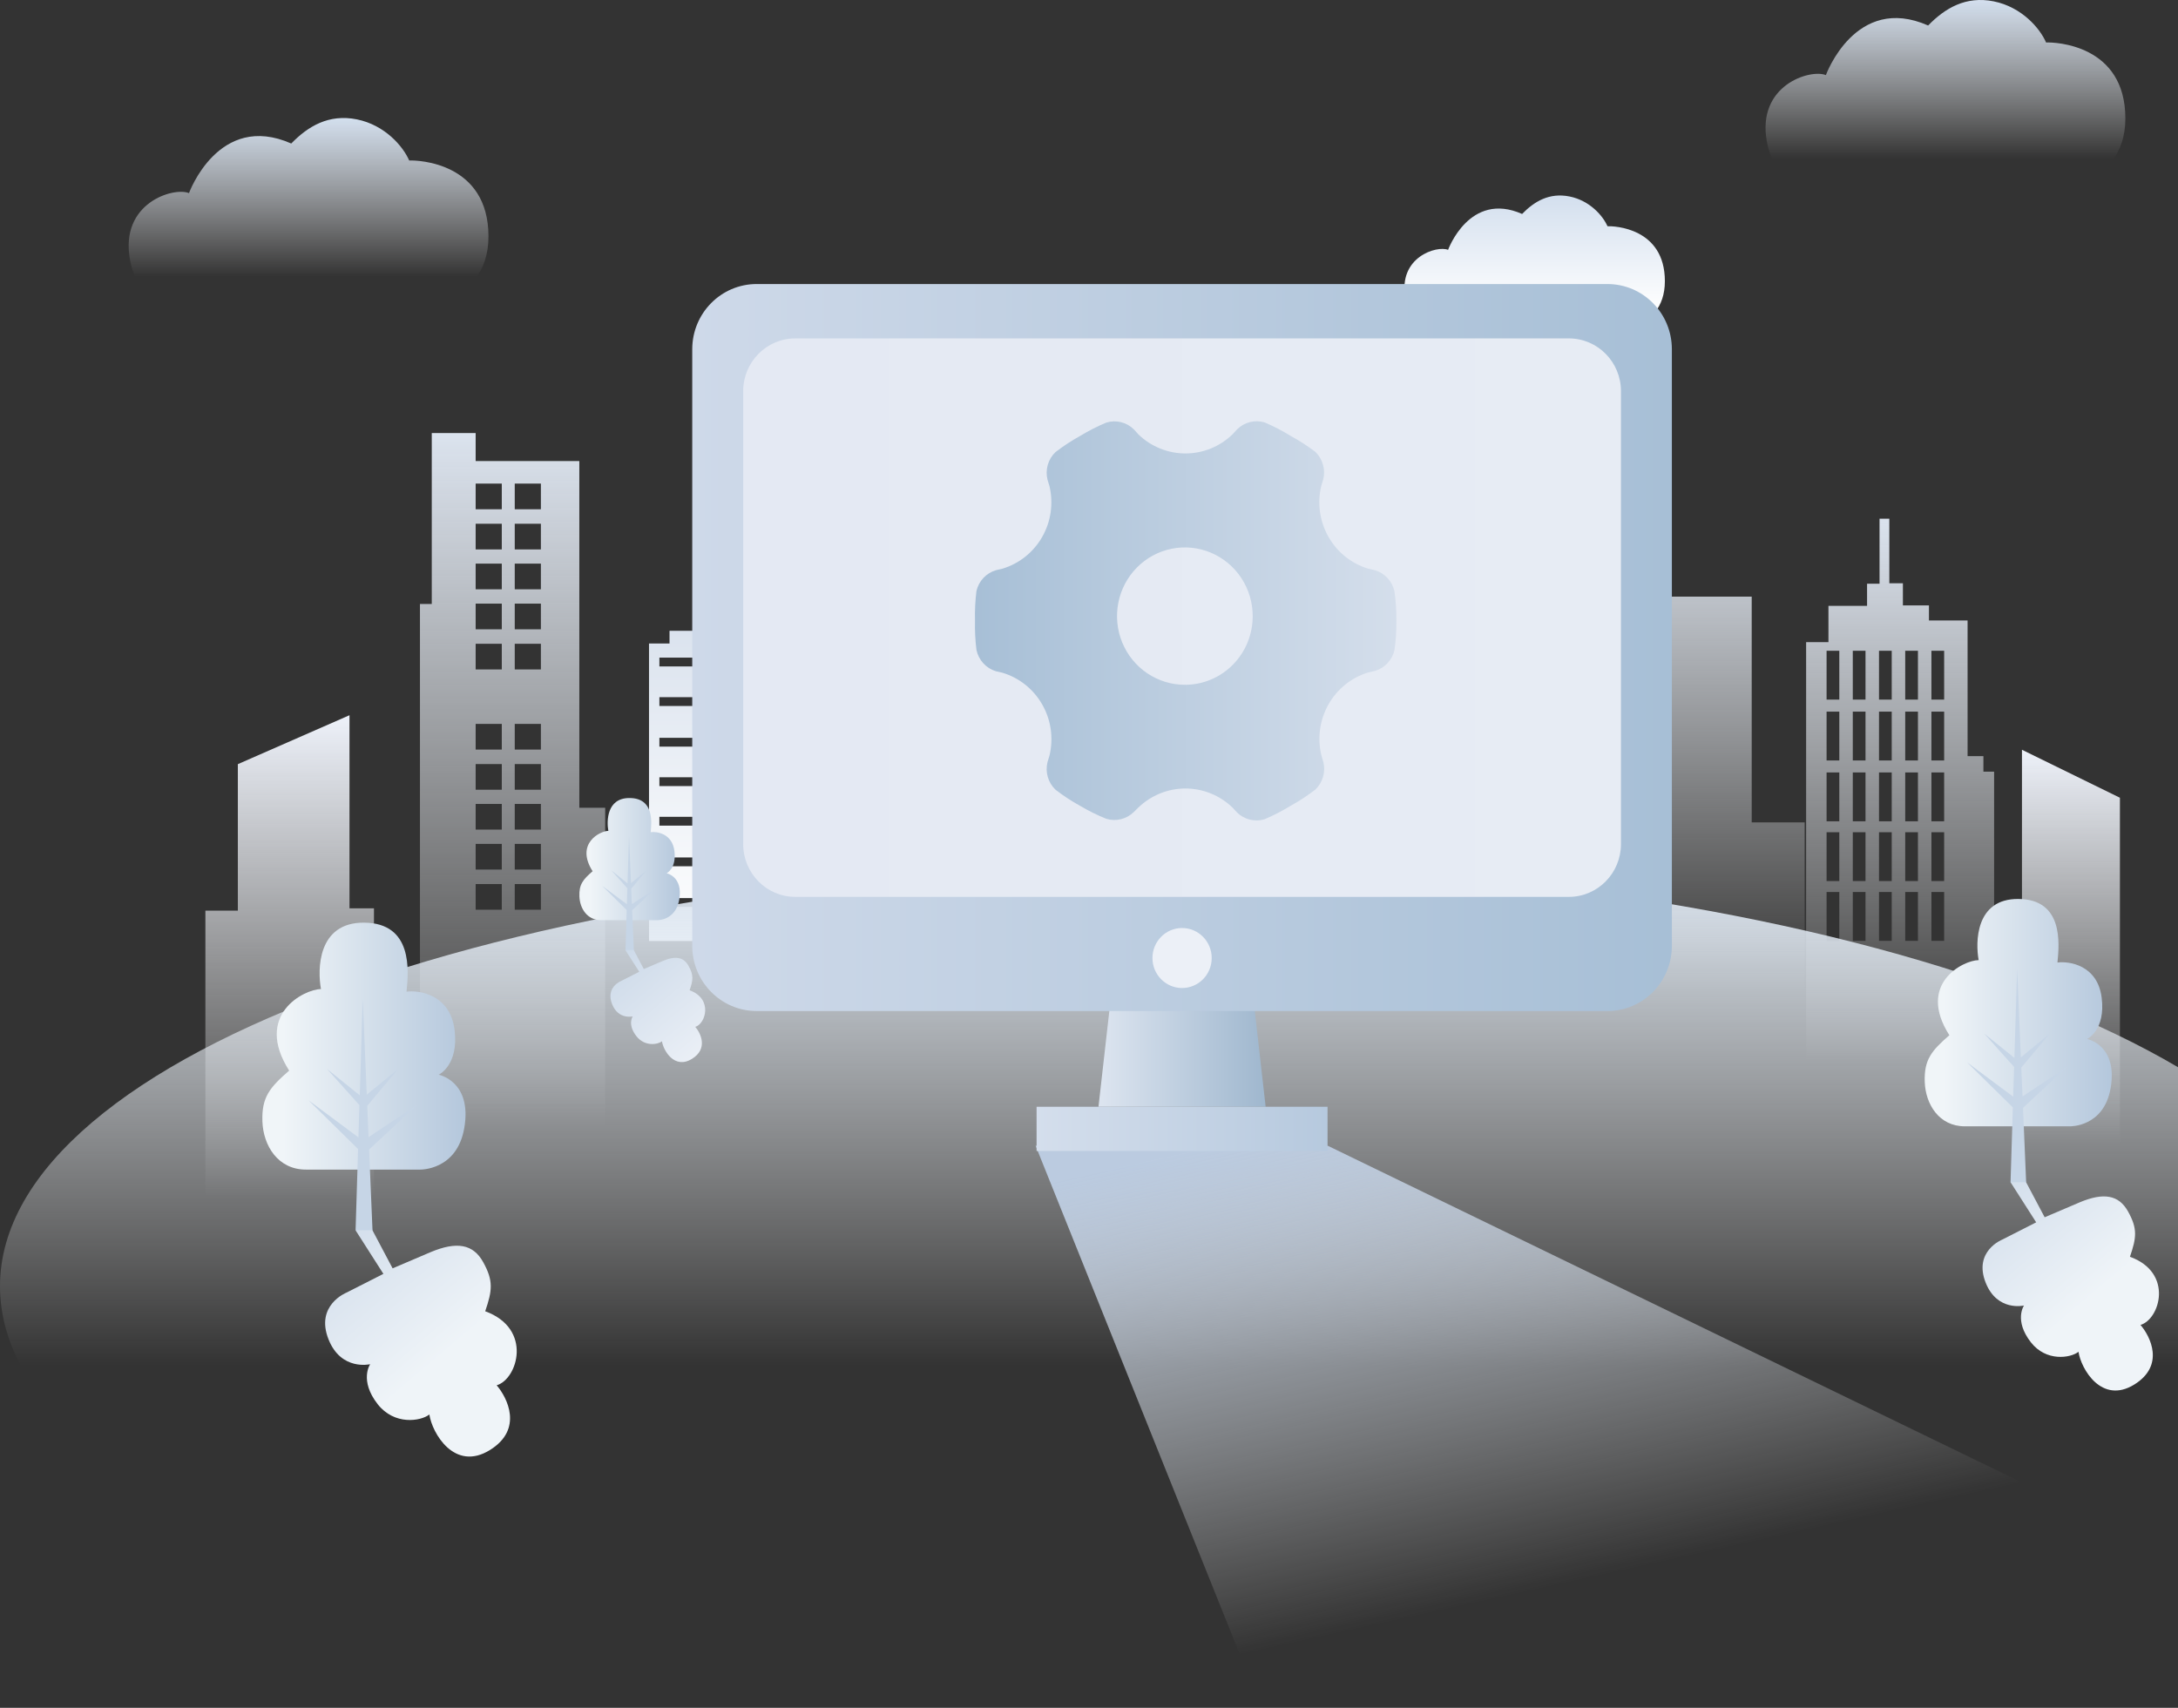 <svg width="306" height="240" viewBox="0 0 306 240" fill="none" xmlns="http://www.w3.org/2000/svg">
<rect x="0" y="0" width="306" height="240" fill="#333333" stroke="none"/>
<path d="M107.185 90.182V88.646H94.064V90.43H91.182V132.24H110.329V90.182H107.185ZM108.67 127.448H92.641V126.209H108.67V127.448ZM108.67 121.737H92.641V120.498H108.67V121.737ZM108.67 116.026H92.641V114.787H108.67V116.026ZM108.67 110.468H92.641V109.229H108.67V110.468ZM108.67 104.924H92.641V103.685H108.67V104.924ZM108.67 99.213H92.641V97.974H108.67V99.213ZM108.67 93.655H92.641V92.416H108.67V93.655Z" fill="url(#paint0_linear_7726_2073)"/>
<path d="M81.392 113.517V64.793H66.826V60.857H60.662V84.877H59.003V158.359H85.026V113.517H81.392ZM70.5 127.845H66.826V124.237H70.5V127.845ZM70.5 122.201H66.826V118.593H70.5V122.201ZM70.5 116.585H66.826V112.977H70.5V116.585ZM70.5 110.982H66.826V107.374H70.5V110.982ZM70.5 105.338H66.826V101.731H70.5V105.338ZM70.5 94.078H66.826V90.471H70.5V94.078ZM70.5 88.435H66.826V84.827H70.5V88.435ZM70.5 82.814H66.826V79.206H70.5V82.814ZM70.5 77.211H66.826V73.603H70.5V77.211ZM70.5 71.567H66.826V67.96H70.5V71.567ZM75.993 127.845H72.319V124.237H75.993V127.845ZM75.993 122.201H72.319V118.593H75.993V122.201ZM75.993 116.585H72.319V112.977H75.993V116.585ZM75.993 110.982H72.319V107.374H75.993V110.982ZM75.993 105.338H72.319V101.731H75.993V105.338ZM75.993 94.078H72.319V90.471H75.993V94.078ZM75.993 88.435H72.319V84.827H75.993V88.435ZM75.993 82.814H72.319V79.206H75.993V82.814ZM75.993 77.211H72.319V73.603H75.993V77.211ZM75.993 71.567H72.319V67.96H75.993V71.567Z" fill="url(#paint1_linear_7726_2073)"/>
<path d="M224.746 139.135C224.906 137.041 224.746 68.657 224.746 68.657H232.987V83.84H246.108V115.57H253.549V139.135H224.746Z" fill="url(#paint2_linear_7726_2073)"/>
<path d="M278.66 108.446V106.261H276.437V87.196H271.01V85.079H267.35V81.967H265.442V72.896H264.068V82.03H262.315V85.142H256.889V90.241H253.753V149.346H280.164V108.441H278.66V108.446ZM258.415 132.218H256.627V125.354H258.415V132.218ZM258.415 123.818H256.627V116.954H258.415V123.818ZM258.415 115.418H256.627V108.554H258.415V115.418ZM258.415 106.869H256.627V100.005H258.415V106.869ZM258.415 98.316H256.627V91.452H258.415V98.316ZM262.097 132.218H260.309V125.354H262.097V132.218ZM262.097 123.818H260.309V116.954H262.097V123.818ZM262.097 115.418H260.309V108.554H262.097V115.418ZM262.097 106.869H260.309V100.005H262.097V106.869ZM262.097 98.316H260.309V91.452H262.097V98.316ZM265.78 132.218H263.992V125.354H265.78V132.218ZM265.78 123.818H263.992V116.954H265.78V123.818ZM265.78 115.418H263.992V108.554H265.78V115.418ZM265.78 106.869H263.992V100.005H265.78V106.869ZM265.78 98.316H263.992V91.452H265.78V98.316ZM269.463 132.218H267.675V125.354H269.463V132.218ZM269.463 123.818H267.675V116.954H269.463V123.818ZM269.463 115.418H267.675V108.554H269.463V115.418ZM269.463 106.869H267.675V100.005H269.463V106.869ZM269.463 98.316H267.675V91.452H269.463V98.316ZM273.145 132.218H271.357V125.354H273.145V132.218ZM273.145 123.818H271.357V116.954H273.145V123.818ZM273.145 115.418H271.357V108.554H273.145V115.418ZM273.145 106.869H271.357V100.005H273.145V106.869ZM273.145 98.316H271.357V91.452H273.145V98.316Z" fill="url(#paint3_linear_7726_2073)"/>
<path d="M28.857 168.299V127.971H33.416V107.387L49.102 100.51V127.646H52.541V168.299H28.857Z" fill="url(#paint4_linear_7726_2073)"/>
<path d="M297.839 160.822H284.077V105.365L297.839 112.107V160.822Z" fill="url(#paint5_linear_7726_2073)"/>
<path d="M26.553 27.14C26.553 27.14 30.707 15.664 40.919 20.168C43.276 17.744 46.194 15.983 50.139 16.776C54.084 17.573 56.628 20.564 57.491 22.555C58.727 22.496 68.628 22.829 68.628 33.229C68.628 43.629 56.646 43.431 55.779 42.606C54.711 43.57 49.578 48.799 43.352 42.832C42.004 43.998 37.601 48.939 30.64 42.12C27.416 43.485 19.752 44.534 18.267 36.522C16.781 28.509 24.4 26.248 26.553 27.14Z" fill="url(#paint6_linear_7726_2073)"/>
<path d="M256.529 10.556C256.529 10.556 260.683 -0.92 270.895 3.584C273.252 1.161 276.17 -0.6 280.115 0.192C284.06 0.99 286.604 3.98 287.467 5.971C288.703 5.912 298.604 6.246 298.604 16.645C298.604 27.045 286.622 26.847 285.755 26.023C284.687 26.986 279.554 32.216 273.328 26.248C271.98 27.414 267.577 32.355 260.616 25.536C257.392 26.901 249.728 27.95 248.243 19.938C246.753 11.93 254.376 9.664 256.529 10.556Z" fill="url(#paint7_linear_7726_2073)"/>
<path d="M203.45 35.112C203.45 35.112 206.457 26.802 213.849 30.067C215.557 28.311 217.665 27.036 220.525 27.613C223.38 28.189 225.222 30.356 225.844 31.793C226.738 31.752 233.908 31.991 233.908 39.517C233.908 47.043 225.235 46.899 224.608 46.304C223.834 47.002 220.12 50.786 215.61 46.471C214.636 47.313 211.447 50.894 206.412 45.958C204.077 46.944 198.531 47.705 197.455 41.904C196.374 36.107 201.894 34.468 203.45 35.112Z" fill="url(#paint8_linear_7726_2073)"/>
<path d="M165 240C256.127 240 330 213.477 330 180.759C330 148.042 256.127 121.519 165 121.519C73.873 121.519 0 148.042 0 180.759C0 213.477 73.873 240 165 240Z" fill="url(#paint9_linear_7726_2073)"/>
<path d="M52.007 191.713C52.007 191.713 50.437 193.969 53.061 197.329C55.401 200.32 59.097 199.739 60.324 198.779C60.702 201.383 63.856 206.869 68.846 203.765C73.538 200.851 71.279 196.419 69.78 194.676C72.711 193.839 74.895 186.727 68.17 184.272C69.166 181.336 69.344 180.007 67.885 177.368C66.48 174.827 64.172 174.422 60.489 175.967L55.161 178.241L51.767 171.828L49.952 172.891L53.866 179.016L48.68 181.651C48.68 181.651 44.246 183.407 46.158 188.227C47.933 192.69 52.007 191.713 52.007 191.713Z" fill="url(#paint10_linear_7726_2073)"/>
<path d="M42.978 164.363H59.017C59.017 164.363 64.198 164.512 65.23 158.517C66.364 151.937 61.636 151.031 61.636 151.031C61.636 151.031 64.483 149.707 63.865 144.73C63.242 139.758 58.919 139.127 57.118 139.357C57.411 136.407 58.025 129.728 51.175 129.66C44.562 129.592 44.602 136.335 45.096 138.992C42.738 139.019 35.618 142.6 40.626 150.455C37.899 152.819 36.747 154.184 36.867 157.594C36.987 161.008 39.051 164.363 42.978 164.363Z" fill="url(#paint11_linear_7726_2073)"/>
<path d="M58.625 155.248L51.785 159.806L51.598 155.401L55.921 150.239L51.531 153.833L50.962 140.367L50.544 153.924L45.927 150.203L50.499 155.302L50.357 159.837L43.325 154.604L50.308 161.472L49.957 172.894H52.336L51.856 161.544L58.625 155.248Z" fill="#C6D5E6"/>
<path d="M284.362 183.464C284.362 183.464 282.917 185.545 285.332 188.635C287.485 191.391 290.892 190.855 292.021 189.968C292.368 192.364 295.277 197.413 299.872 194.562C304.19 191.877 302.113 187.797 300.73 186.193C303.43 185.423 305.44 178.87 299.249 176.613C300.17 173.911 300.334 172.686 298.986 170.258C297.692 167.921 295.566 167.542 292.177 168.97L287.267 171.065L284.14 165.16L282.472 166.137L286.075 171.776L281.303 174.204C281.303 174.204 277.22 175.821 278.981 180.262C280.613 184.365 284.362 183.464 284.362 183.464Z" fill="url(#paint12_linear_7726_2073)"/>
<path d="M276.05 158.282H290.816C290.816 158.282 295.588 158.422 296.536 152.9C297.577 146.842 293.227 146.009 293.227 146.009C293.227 146.009 295.851 144.789 295.277 140.208C294.703 135.627 290.723 135.046 289.064 135.263C289.335 132.547 289.9 126.394 283.593 126.331C277.504 126.268 277.54 132.475 277.993 134.925C275.823 134.947 269.263 138.244 273.879 145.482C271.371 147.658 270.308 148.919 270.419 152.053C270.535 155.193 272.434 158.282 276.05 158.282Z" fill="url(#paint13_linear_7726_2073)"/>
<path d="M290.456 149.887L284.158 154.085L283.984 150.027L287.969 145.275L283.927 148.586L283.402 136.182L283.015 148.667L278.763 145.239L282.975 149.937L282.846 154.117L276.365 149.293L282.797 155.621L282.472 166.138H284.665L284.225 155.684L290.456 149.887Z" fill="#C6D5E6"/>
<path d="M88.891 142.837C88.891 142.837 88.113 143.954 89.412 145.616C90.568 147.097 92.396 146.809 93.005 146.332C93.192 147.62 94.754 150.331 97.222 148.8C99.544 147.359 98.427 145.165 97.684 144.305C99.134 143.891 100.215 140.373 96.888 139.161C97.382 137.711 97.471 137.054 96.746 135.747C96.052 134.491 94.909 134.288 93.09 135.054L90.453 136.18L88.776 133.009L87.877 133.536L89.812 136.563L87.246 137.864C87.246 137.864 85.053 138.734 86 141.116C86.877 143.323 88.891 142.837 88.891 142.837Z" fill="url(#paint14_linear_7726_2073)"/>
<path d="M84.426 129.311H92.357C92.357 129.311 94.918 129.384 95.43 126.42C95.99 123.164 93.651 122.718 93.651 122.718C93.651 122.718 95.061 122.06 94.754 119.601C94.447 117.142 92.308 116.831 91.418 116.944C91.565 115.484 91.867 112.178 88.478 112.147C85.205 112.115 85.227 115.448 85.472 116.763C84.306 116.777 80.784 118.547 83.261 122.434C81.913 123.6 81.34 124.281 81.402 125.965C81.464 127.65 82.487 129.311 84.426 129.311Z" fill="url(#paint15_linear_7726_2073)"/>
<path d="M92.165 124.803L88.78 127.06L88.691 124.88L90.831 122.326L88.656 124.105L88.375 117.444L88.166 124.146L85.885 122.308L88.149 124.83L88.077 127.073L84.599 124.484L88.051 127.884L87.877 133.532H89.056L88.82 127.916L92.165 124.803Z" fill="#C6D5E6"/>
<path d="M186.547 161.013L292.5 212.426L177.2 240L145.5 161.013H186.547Z" fill="url(#paint16_linear_7726_2073)"/>
<path d="M177.819 155.533H154.331L156.11 139.837H176.04L177.819 155.533Z" fill="url(#paint17_linear_7726_2073)"/>
<path d="M186.514 155.535H145.635V161.746H186.514V155.535Z" fill="url(#paint18_linear_7726_2073)"/>
<path d="M225.84 142.08H106.309C101.309 142.08 97.258 137.977 97.258 132.915V49.082C97.258 44.02 101.309 39.916 106.309 39.916H225.84C230.839 39.916 234.891 44.02 234.891 49.082V132.915C234.891 137.977 230.839 142.08 225.84 142.08Z" fill="url(#paint19_linear_7726_2073)"/>
<path d="M220.414 126.038H111.739C107.692 126.038 104.414 122.718 104.414 118.62V54.974C104.414 50.876 107.692 47.556 111.739 47.556H220.414C224.461 47.556 227.739 50.876 227.739 54.974V118.624C227.735 122.718 224.457 126.038 220.414 126.038Z" fill="url(#paint20_linear_7726_2073)"/>
<path d="M166.077 138.847C168.376 138.847 170.24 136.959 170.24 134.631C170.24 132.303 168.376 130.415 166.077 130.415C163.777 130.415 161.914 132.303 161.914 134.631C161.914 136.959 163.777 138.847 166.077 138.847Z" fill="#ECF0F7"/>
<path d="M195.906 83.054C195.746 82.36 195.404 81.723 194.918 81.208C194.432 80.693 193.818 80.32 193.141 80.127L192.188 79.905C189.84 79.183 187.853 77.58 186.634 75.425C185.414 73.269 185.053 70.723 185.625 68.307L185.906 67.389C186.078 66.699 186.066 65.975 185.871 65.291C185.677 64.607 185.306 63.988 184.797 63.497C183.703 62.666 182.549 61.92 181.344 61.266C180.174 60.541 178.952 59.906 177.688 59.367C177.016 59.162 176.301 59.144 175.62 59.313C174.938 59.483 174.314 59.835 173.813 60.332L173.141 61.06C171.361 62.771 169.001 63.724 166.547 63.724C164.093 63.724 161.733 62.771 159.953 61.06L159.313 60.348C158.811 59.851 158.187 59.499 157.505 59.329C156.824 59.159 156.11 59.178 155.438 59.383C154.163 59.915 152.93 60.544 151.75 61.266C150.544 61.93 149.39 62.687 148.297 63.529C147.783 64.016 147.407 64.634 147.209 65.319C147.011 66.004 146.999 66.73 147.172 67.421L147.453 68.339C148.019 70.752 147.654 73.294 146.431 75.444C145.208 77.594 143.221 79.19 140.875 79.905L139.938 80.127C139.263 80.322 138.653 80.697 138.169 81.211C137.686 81.726 137.347 82.362 137.188 83.054C137.015 84.439 136.947 85.835 136.984 87.231C136.95 88.6 137.018 89.97 137.188 91.329C137.336 92.035 137.67 92.686 138.154 93.216C138.638 93.745 139.254 94.132 139.938 94.335L140.844 94.541C143.207 95.254 145.21 96.857 146.439 99.021C147.669 101.185 148.032 103.744 147.453 106.171L147.172 107.089C146.999 107.78 147.011 108.506 147.209 109.19C147.407 109.875 147.783 110.493 148.297 110.981C149.389 111.824 150.543 112.581 151.75 113.244C152.926 113.945 154.154 114.553 155.422 115.063C156.093 115.269 156.806 115.289 157.487 115.122C158.168 114.955 158.793 114.607 159.297 114.114L159.938 113.481C161.721 111.765 164.087 110.808 166.547 110.808C169.007 110.808 171.373 111.765 173.156 113.481L173.797 114.177C174.301 114.67 174.926 115.018 175.607 115.185C176.288 115.352 177.001 115.332 177.672 115.127C178.94 114.585 180.167 113.951 181.344 113.228C182.55 112.564 183.705 111.808 184.797 110.965C185.31 110.477 185.685 109.858 185.882 109.174C186.08 108.49 186.094 107.764 185.922 107.073L185.641 106.123C185.062 103.697 185.425 101.137 186.655 98.974C187.884 96.81 189.887 95.206 192.25 94.494L193.156 94.288C193.838 94.094 194.455 93.716 194.942 93.195C195.429 92.674 195.768 92.029 195.922 91.329C196.113 89.967 196.202 88.591 196.188 87.215C196.198 85.823 196.104 84.432 195.906 83.054ZM166.5 96.234C164.614 96.24 162.768 95.68 161.196 94.623C159.625 93.566 158.398 92.061 157.672 90.298C156.946 88.535 156.753 86.593 157.117 84.719C157.481 82.844 158.386 81.122 159.718 79.769C161.05 78.416 162.748 77.493 164.598 77.118C166.448 76.743 168.366 76.933 170.109 77.662C171.852 78.392 173.343 79.629 174.392 81.217C175.44 82.805 176 84.672 176 86.582C176.002 87.848 175.758 89.101 175.282 90.271C174.805 91.441 174.106 92.504 173.224 93.401C172.342 94.297 171.294 95.008 170.14 95.495C168.987 95.981 167.75 96.232 166.5 96.234Z" fill="url(#paint21_linear_7726_2073)"/>
<defs>
<linearGradient id="paint0_linear_7726_2073" x1="100.753" y1="132.241" x2="100.753" y2="88.647" gradientUnits="userSpaceOnUse">
<stop offset="5.35827e-07" stop-color="white"/>
<stop offset="1" stop-color="#DBE3EE"/>
</linearGradient>
<linearGradient id="paint1_linear_7726_2073" x1="72.013" y1="158.36" x2="72.013" y2="60.854" gradientUnits="userSpaceOnUse">
<stop offset="5.35827e-07" stop-color="white" stop-opacity="0"/>
<stop offset="1" stop-color="#DBE3EE"/>
</linearGradient>
<linearGradient id="paint2_linear_7726_2073" x1="239.149" y1="139.137" x2="239.149" y2="68.658" gradientUnits="userSpaceOnUse">
<stop offset="5.35827e-07" stop-color="white" stop-opacity="0"/>
<stop offset="1" stop-color="#DBE3EE"/>
</linearGradient>
<linearGradient id="paint3_linear_7726_2073" x1="266.958" y1="149.348" x2="266.958" y2="72.897" gradientUnits="userSpaceOnUse">
<stop offset="5.35827e-07" stop-color="white" stop-opacity="0"/>
<stop offset="1" stop-color="#DBE3EE"/>
</linearGradient>
<linearGradient id="paint4_linear_7726_2073" x1="40.699" y1="168.3" x2="40.699" y2="100.509" gradientUnits="userSpaceOnUse">
<stop offset="5.35827e-07" stop-color="white" stop-opacity="0"/>
<stop offset="1" stop-color="#EDF1F9"/>
</linearGradient>
<linearGradient id="paint5_linear_7726_2073" x1="290.957" y1="160.821" x2="290.957" y2="105.363" gradientUnits="userSpaceOnUse">
<stop offset="5.35827e-07" stop-color="white" stop-opacity="0"/>
<stop offset="1" stop-color="#EDF1F9"/>
</linearGradient>
<linearGradient id="paint6_linear_7726_2073" x1="43.351" y1="45.654" x2="43.351" y2="16.584" gradientUnits="userSpaceOnUse">
<stop offset="0.233" stop-color="white" stop-opacity="0"/>
<stop offset="1" stop-color="#D3DFEE"/>
</linearGradient>
<linearGradient id="paint7_linear_7726_2073" x1="273.327" y1="29.07" x2="273.327" y2="0" gradientUnits="userSpaceOnUse">
<stop offset="0.233" stop-color="white" stop-opacity="0"/>
<stop offset="1" stop-color="#D3DFEE"/>
</linearGradient>
<linearGradient id="paint8_linear_7726_2073" x1="215.609" y1="48.515" x2="215.609" y2="27.474" gradientUnits="userSpaceOnUse">
<stop offset="0.233" stop-color="white"/>
<stop offset="1" stop-color="#D3DFEE"/>
</linearGradient>
<linearGradient id="paint9_linear_7726_2073" x1="164.999" y1="240" x2="164.999" y2="121.516" gradientUnits="userSpaceOnUse">
<stop offset="0.406" stop-color="white" stop-opacity="0"/>
<stop offset="1" stop-color="#DAE4EF"/>
</linearGradient>
<linearGradient id="paint10_linear_7726_2073" x1="72.014" y1="201.193" x2="48.799" y2="173.872" gradientUnits="userSpaceOnUse">
<stop offset="0.403" stop-color="#EFF4F8"/>
<stop offset="1" stop-color="#D4DFEC"/>
</linearGradient>
<linearGradient id="paint11_linear_7726_2073" x1="36.857" y1="147.013" x2="65.405" y2="147.013" gradientUnits="userSpaceOnUse">
<stop offset="0.102" stop-color="#F0F5F8"/>
<stop offset="1" stop-color="#B4C7DC"/>
</linearGradient>
<linearGradient id="paint12_linear_7726_2073" x1="302.787" y1="192.196" x2="281.409" y2="167.036" gradientUnits="userSpaceOnUse">
<stop offset="0.403" stop-color="#EFF4F8"/>
<stop offset="1" stop-color="#D4DFEC"/>
</linearGradient>
<linearGradient id="paint13_linear_7726_2073" x1="270.412" y1="142.305" x2="296.701" y2="142.305" gradientUnits="userSpaceOnUse">
<stop offset="0.102" stop-color="#F0F5F8"/>
<stop offset="1" stop-color="#B4C7DC"/>
</linearGradient>
<linearGradient id="paint14_linear_7726_2073" x1="98.789" y1="147.528" x2="87.306" y2="134.014" gradientUnits="userSpaceOnUse">
<stop offset="1.4385e-07" stop-color="#EAEFF6"/>
<stop offset="1" stop-color="#CDDAE9"/>
</linearGradient>
<linearGradient id="paint15_linear_7726_2073" x1="81.4" y1="120.731" x2="95.52" y2="120.731" gradientUnits="userSpaceOnUse">
<stop offset="0.102" stop-color="#F0F5F8"/>
<stop offset="1" stop-color="#B4C7DC"/>
</linearGradient>
<linearGradient id="paint16_linear_7726_2073" x1="234.213" y1="227.45" x2="216.162" y2="145.457" gradientUnits="userSpaceOnUse">
<stop offset="0.094" stop-color="white" stop-opacity="0"/>
<stop offset="0.936" stop-color="#BBCBE0"/>
</linearGradient>
<linearGradient id="paint17_linear_7726_2073" x1="154.331" y1="147.687" x2="177.819" y2="147.687" gradientUnits="userSpaceOnUse">
<stop stop-color="#DDE5F0"/>
<stop offset="1" stop-color="#9FB7CE"/>
</linearGradient>
<linearGradient id="paint18_linear_7726_2073" x1="145.635" y1="158.641" x2="186.515" y2="158.641" gradientUnits="userSpaceOnUse">
<stop stop-color="#D4DEEC"/>
<stop offset="1" stop-color="#B6C9DE"/>
</linearGradient>
<linearGradient id="paint19_linear_7726_2073" x1="97.259" y1="90.999" x2="234.891" y2="90.999" gradientUnits="userSpaceOnUse">
<stop stop-color="#CED9E9"/>
<stop offset="1" stop-color="#A7BFD6"/>
</linearGradient>
<linearGradient id="paint20_linear_7726_2073" x1="227.736" y1="86.798" x2="104.413" y2="86.798" gradientUnits="userSpaceOnUse">
<stop stop-color="#E7ECF4"/>
<stop offset="1" stop-color="#E4E9F3"/>
</linearGradient>
<linearGradient id="paint21_linear_7726_2073" x1="196.186" y1="87.247" x2="136.974" y2="87.247" gradientUnits="userSpaceOnUse">
<stop stop-color="#D4DEEB"/>
<stop offset="1" stop-color="#A7BFD6"/>
</linearGradient>
</defs>
</svg>
